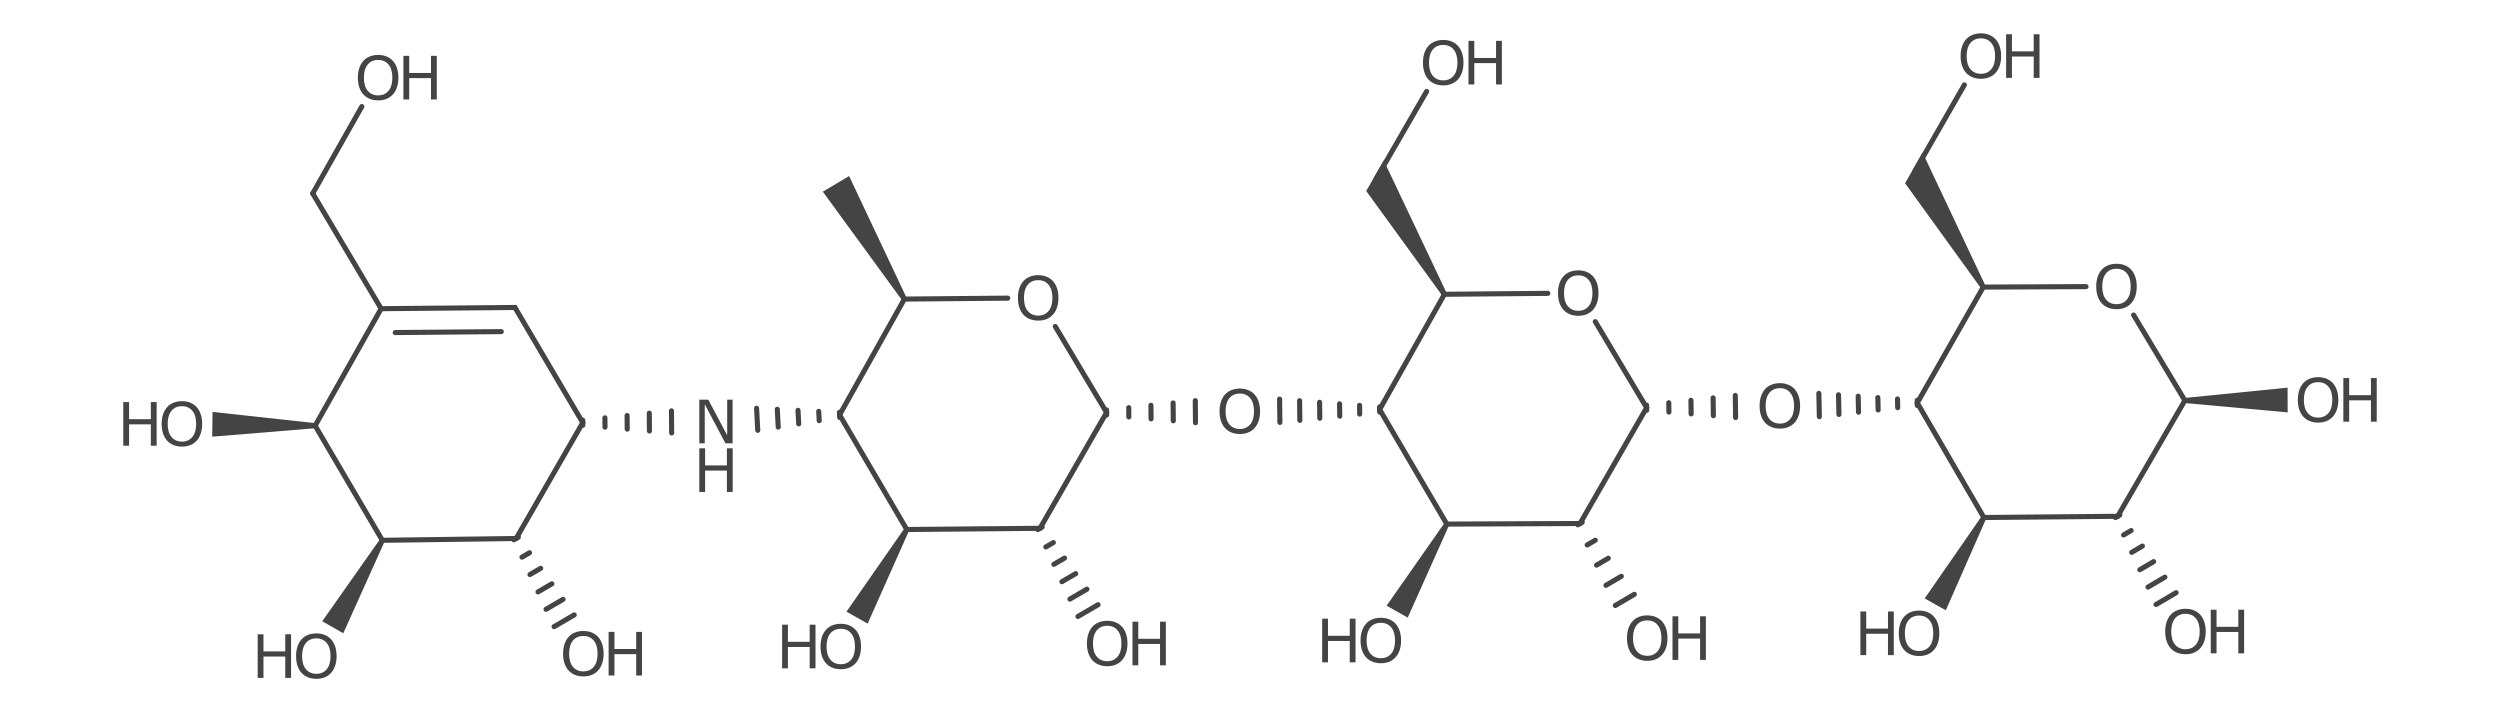 <?xml version="1.0" encoding="UTF-8"?>
<!DOCTYPE svg PUBLIC "-//W3C//DTD SVG 1.1//EN" "http://www.w3.org/Graphics/SVG/1.1/DTD/svg11.dtd">
<svg version="1.2" xmlns="http://www.w3.org/2000/svg" xmlns:xlink="http://www.w3.org/1999/xlink" x="0mm" y="0mm" width="337mm" height="96mm" viewBox="0 0 337 96">
<style type="text/css"><![CDATA[
text { font:12px Dialog; }
]]></style>
<line x1="185.972" y1="55.199" x2="194.707" y2="39.668" style="fill:none;stroke:rgb(68,68,68);stroke-width:0.687;stroke-linecap:round;stroke-linejoin:round" />
<line x1="185.976" y1="55.543" x2="185.968" y2="54.855" style="fill:none;stroke:rgb(68,68,68);stroke-width:0.687;stroke-linecap:round;stroke-linejoin:round" />
<line x1="183.287" y1="55.823" x2="183.272" y2="54.644" style="fill:none;stroke:rgb(68,68,68);stroke-width:0.687;stroke-linecap:round;stroke-linejoin:round" />
<line x1="180.598" y1="56.103" x2="180.576" y2="54.433" style="fill:none;stroke:rgb(68,68,68);stroke-width:0.687;stroke-linecap:round;stroke-linejoin:round" />
<line x1="177.908" y1="56.382" x2="177.881" y2="54.222" style="fill:none;stroke:rgb(68,68,68);stroke-width:0.687;stroke-linecap:round;stroke-linejoin:round" />
<line x1="175.219" y1="56.662" x2="175.185" y2="54.012" style="fill:none;stroke:rgb(68,68,68);stroke-width:0.687;stroke-linecap:round;stroke-linejoin:round" />
<line x1="172.529" y1="56.942" x2="172.489" y2="53.801" style="fill:none;stroke:rgb(68,68,68);stroke-width:0.687;stroke-linecap:round;stroke-linejoin:round" />
<line x1="185.972" y1="55.199" x2="195.031" y2="70.648" style="fill:none;stroke:rgb(68,68,68);stroke-width:0.687;stroke-linecap:round;stroke-linejoin:round" />
<line x1="194.707" y1="39.668" x2="208.64" y2="39.543" style="fill:none;stroke:rgb(68,68,68);stroke-width:0.687;stroke-linecap:round;stroke-linejoin:round" />
<path d="M194.412,39.844 L195.003,39.493 L186.534,21.637 L185.285,23.801 L184.163,25.745 Z" style="fill:rgb(68,68,68);stroke:none" />
<line x1="149.165" y1="55.259" x2="149.171" y2="55.946" style="fill:none;stroke:rgb(68,68,68);stroke-width:0.687;stroke-linecap:round;stroke-linejoin:round" />
<line x1="152.155" y1="54.945" x2="152.166" y2="56.205" style="fill:none;stroke:rgb(68,68,68);stroke-width:0.687;stroke-linecap:round;stroke-linejoin:round" />
<line x1="155.145" y1="54.632" x2="155.162" y2="56.465" style="fill:none;stroke:rgb(68,68,68);stroke-width:0.687;stroke-linecap:round;stroke-linejoin:round" />
<line x1="158.135" y1="54.319" x2="158.157" y2="56.724" style="fill:none;stroke:rgb(68,68,68);stroke-width:0.687;stroke-linecap:round;stroke-linejoin:round" />
<line x1="161.125" y1="54.005" x2="161.152" y2="56.984" style="fill:none;stroke:rgb(68,68,68);stroke-width:0.687;stroke-linecap:round;stroke-linejoin:round" />
<line x1="195.031" y1="70.648" x2="212.987" y2="70.568" style="fill:none;stroke:rgb(68,68,68);stroke-width:0.687;stroke-linecap:round;stroke-linejoin:round" />
<path d="M195.33,70.817 L194.732,70.478 L186.916,81.644 L188.339,82.451 L189.762,83.258 Z" style="fill:rgb(68,68,68);stroke:none" />
<line x1="215.045" y1="43.359" x2="221.967" y2="54.957" style="fill:none;stroke:rgb(68,68,68);stroke-width:0.687;stroke-linecap:round;stroke-linejoin:round" />
<line x1="185.486" y1="24.14" x2="192.307" y2="12.325" style="fill:none;stroke:rgb(68,68,68);stroke-width:0.687;stroke-linecap:round;stroke-linejoin:round" />
<line x1="149.168" y1="55.602" x2="140.191" y2="71.215" style="fill:none;stroke:rgb(68,68,68);stroke-width:0.687;stroke-linecap:round;stroke-linejoin:round" />
<line x1="149.168" y1="55.602" x2="142.247" y2="44.007" style="fill:none;stroke:rgb(68,68,68);stroke-width:0.687;stroke-linecap:round;stroke-linejoin:round" />
<line x1="213.284" y1="70.394" x2="212.691" y2="70.742" style="fill:none;stroke:rgb(68,68,68);stroke-width:0.687;stroke-linecap:round;stroke-linejoin:round" />
<line x1="215.041" y1="72.824" x2="213.954" y2="73.461" style="fill:none;stroke:rgb(68,68,68);stroke-width:0.687;stroke-linecap:round;stroke-linejoin:round" />
<line x1="216.798" y1="75.254" x2="215.216" y2="76.181" style="fill:none;stroke:rgb(68,68,68);stroke-width:0.687;stroke-linecap:round;stroke-linejoin:round" />
<line x1="218.554" y1="77.684" x2="216.479" y2="78.901" style="fill:none;stroke:rgb(68,68,68);stroke-width:0.687;stroke-linecap:round;stroke-linejoin:round" />
<line x1="220.311" y1="80.114" x2="217.742" y2="81.62" style="fill:none;stroke:rgb(68,68,68);stroke-width:0.687;stroke-linecap:round;stroke-linejoin:round" />
<line x1="221.962" y1="54.614" x2="221.971" y2="55.301" style="fill:none;stroke:rgb(68,68,68);stroke-width:0.687;stroke-linecap:round;stroke-linejoin:round" />
<line x1="224.951" y1="54.287" x2="224.968" y2="55.547" style="fill:none;stroke:rgb(68,68,68);stroke-width:0.687;stroke-linecap:round;stroke-linejoin:round" />
<line x1="227.94" y1="53.96" x2="227.965" y2="55.792" style="fill:none;stroke:rgb(68,68,68);stroke-width:0.687;stroke-linecap:round;stroke-linejoin:round" />
<line x1="230.928" y1="53.633" x2="230.961" y2="56.038" style="fill:none;stroke:rgb(68,68,68);stroke-width:0.687;stroke-linecap:round;stroke-linejoin:round" />
<line x1="233.917" y1="53.306" x2="233.958" y2="56.284" style="fill:none;stroke:rgb(68,68,68);stroke-width:0.687;stroke-linecap:round;stroke-linejoin:round" />
<line x1="140.191" y1="71.215" x2="122.232" y2="71.377" style="fill:none;stroke:rgb(68,68,68);stroke-width:0.687;stroke-linecap:round;stroke-linejoin:round" />
<line x1="140.488" y1="71.042" x2="139.894" y2="71.389" style="fill:none;stroke:rgb(68,68,68);stroke-width:0.687;stroke-linecap:round;stroke-linejoin:round" />
<line x1="141.994" y1="73.137" x2="140.976" y2="73.731" style="fill:none;stroke:rgb(68,68,68);stroke-width:0.687;stroke-linecap:round;stroke-linejoin:round" />
<line x1="143.5" y1="75.232" x2="142.058" y2="76.073" style="fill:none;stroke:rgb(68,68,68);stroke-width:0.687;stroke-linecap:round;stroke-linejoin:round" />
<line x1="145.006" y1="77.326" x2="143.14" y2="78.415" style="fill:none;stroke:rgb(68,68,68);stroke-width:0.687;stroke-linecap:round;stroke-linejoin:round" />
<line x1="146.513" y1="79.421" x2="144.223" y2="80.757" style="fill:none;stroke:rgb(68,68,68);stroke-width:0.687;stroke-linecap:round;stroke-linejoin:round" />
<line x1="148.019" y1="81.516" x2="145.305" y2="83.099" style="fill:none;stroke:rgb(68,68,68);stroke-width:0.687;stroke-linecap:round;stroke-linejoin:round" />
<line x1="135.841" y1="40.19" x2="121.909" y2="40.315" style="fill:none;stroke:rgb(68,68,68);stroke-width:0.687;stroke-linecap:round;stroke-linejoin:round" />
<line x1="258.452" y1="54.654" x2="258.437" y2="53.966" style="fill:none;stroke:rgb(68,68,68);stroke-width:0.687;stroke-linecap:round;stroke-linejoin:round" />
<line x1="255.811" y1="54.957" x2="255.786" y2="53.779" style="fill:none;stroke:rgb(68,68,68);stroke-width:0.687;stroke-linecap:round;stroke-linejoin:round" />
<line x1="253.171" y1="55.26" x2="253.135" y2="53.591" style="fill:none;stroke:rgb(68,68,68);stroke-width:0.687;stroke-linecap:round;stroke-linejoin:round" />
<line x1="250.53" y1="55.563" x2="250.483" y2="53.403" style="fill:none;stroke:rgb(68,68,68);stroke-width:0.687;stroke-linecap:round;stroke-linejoin:round" />
<line x1="247.89" y1="55.866" x2="247.832" y2="53.215" style="fill:none;stroke:rgb(68,68,68);stroke-width:0.687;stroke-linecap:round;stroke-linejoin:round" />
<line x1="245.249" y1="56.169" x2="245.181" y2="53.027" style="fill:none;stroke:rgb(68,68,68);stroke-width:0.687;stroke-linecap:round;stroke-linejoin:round" />
<line x1="122.232" y1="71.377" x2="113.173" y2="55.926" style="fill:none;stroke:rgb(68,68,68);stroke-width:0.687;stroke-linecap:round;stroke-linejoin:round" />
<path d="M122.532,71.546 L121.933,71.208 L114.105,82.451 L115.532,83.256 L116.958,84.061 Z" style="fill:rgb(68,68,68);stroke:none" />
<path d="M121.613,40.491 L122.204,40.14 L114.461,23.732 L112.688,24.785 L110.915,25.837 Z" style="fill:rgb(68,68,68);stroke:none" />
<line x1="258.445" y1="54.31" x2="267.344" y2="38.699" style="fill:none;stroke:rgb(68,68,68);stroke-width:0.687;stroke-linecap:round;stroke-linejoin:round" />
<line x1="258.445" y1="54.31" x2="267.424" y2="69.759" style="fill:none;stroke:rgb(68,68,68);stroke-width:0.687;stroke-linecap:round;stroke-linejoin:round" />
<line x1="113.192" y1="56.269" x2="113.155" y2="55.583" style="fill:none;stroke:rgb(68,68,68);stroke-width:0.687;stroke-linecap:round;stroke-linejoin:round" />
<line x1="110.43" y1="56.704" x2="110.363" y2="55.446" style="fill:none;stroke:rgb(68,68,68);stroke-width:0.687;stroke-linecap:round;stroke-linejoin:round" />
<line x1="107.668" y1="57.138" x2="107.57" y2="55.308" style="fill:none;stroke:rgb(68,68,68);stroke-width:0.687;stroke-linecap:round;stroke-linejoin:round" />
<line x1="104.907" y1="57.573" x2="104.778" y2="55.171" style="fill:none;stroke:rgb(68,68,68);stroke-width:0.687;stroke-linecap:round;stroke-linejoin:round" />
<line x1="102.145" y1="58.007" x2="101.986" y2="55.033" style="fill:none;stroke:rgb(68,68,68);stroke-width:0.687;stroke-linecap:round;stroke-linejoin:round" />
<line x1="267.344" y1="38.699" x2="281.194" y2="38.636" style="fill:none;stroke:rgb(68,68,68);stroke-width:0.687;stroke-linecap:round;stroke-linejoin:round" />
<path d="M267.048,38.874 L267.64,38.525 L259.166,20.571 L257.92,22.746 L256.801,24.699 Z" style="fill:rgb(68,68,68);stroke:none" />
<line x1="267.424" y1="69.759" x2="285.462" y2="69.597" style="fill:none;stroke:rgb(68,68,68);stroke-width:0.687;stroke-linecap:round;stroke-linejoin:round" />
<path d="M267.724,69.927 L267.124,69.591 L259.446,80.672 L260.871,81.469 L262.296,82.266 Z" style="fill:rgb(68,68,68);stroke:none" />
<line x1="78.552" y1="56.636" x2="78.559" y2="57.323" style="fill:none;stroke:rgb(68,68,68);stroke-width:0.687;stroke-linecap:round;stroke-linejoin:round" />
<line x1="81.542" y1="56.322" x2="81.554" y2="57.582" style="fill:none;stroke:rgb(68,68,68);stroke-width:0.687;stroke-linecap:round;stroke-linejoin:round" />
<line x1="84.533" y1="56.009" x2="84.549" y2="57.842" style="fill:none;stroke:rgb(68,68,68);stroke-width:0.687;stroke-linecap:round;stroke-linejoin:round" />
<line x1="87.523" y1="55.696" x2="87.544" y2="58.101" style="fill:none;stroke:rgb(68,68,68);stroke-width:0.687;stroke-linecap:round;stroke-linejoin:round" />
<line x1="90.513" y1="55.382" x2="90.54" y2="58.361" style="fill:none;stroke:rgb(68,68,68);stroke-width:0.687;stroke-linecap:round;stroke-linejoin:round" />
<line x1="287.61" y1="42.466" x2="294.521" y2="53.986" style="fill:none;stroke:rgb(68,68,68);stroke-width:0.687;stroke-linecap:round;stroke-linejoin:round" />
<line x1="258.121" y1="23.086" x2="264.795" y2="11.442" style="fill:none;stroke:rgb(68,68,68);stroke-width:0.687;stroke-linecap:round;stroke-linejoin:round" />
<line x1="285.759" y1="69.423" x2="285.166" y2="69.771" style="fill:none;stroke:rgb(68,68,68);stroke-width:0.687;stroke-linecap:round;stroke-linejoin:round" />
<line x1="287.276" y1="71.517" x2="286.26" y2="72.114" style="fill:none;stroke:rgb(68,68,68);stroke-width:0.687;stroke-linecap:round;stroke-linejoin:round" />
<line x1="288.793" y1="73.611" x2="287.354" y2="74.457" style="fill:none;stroke:rgb(68,68,68);stroke-width:0.687;stroke-linecap:round;stroke-linejoin:round" />
<line x1="290.31" y1="75.705" x2="288.448" y2="76.801" style="fill:none;stroke:rgb(68,68,68);stroke-width:0.687;stroke-linecap:round;stroke-linejoin:round" />
<line x1="291.827" y1="77.799" x2="289.542" y2="79.144" style="fill:none;stroke:rgb(68,68,68);stroke-width:0.687;stroke-linecap:round;stroke-linejoin:round" />
<line x1="293.344" y1="79.894" x2="290.636" y2="81.487" style="fill:none;stroke:rgb(68,68,68);stroke-width:0.687;stroke-linecap:round;stroke-linejoin:round" />
<line x1="78.555" y1="56.979" x2="69.414" y2="41.448" style="fill:none;stroke:rgb(68,68,68);stroke-width:0.687;stroke-linecap:round;stroke-linejoin:round" />
<line x1="78.555" y1="56.979" x2="69.576" y2="72.59" style="fill:none;stroke:rgb(68,68,68);stroke-width:0.687;stroke-linecap:round;stroke-linejoin:round" />
<path d="M294.52,53.643 L294.523,54.33 L308.379,55.592 L308.371,53.923 L308.364,52.254 Z" style="fill:rgb(68,68,68);stroke:none" />
<line x1="69.414" y1="41.448" x2="51.378" y2="41.61" style="fill:none;stroke:rgb(68,68,68);stroke-width:0.687;stroke-linecap:round;stroke-linejoin:round" />
<line x1="67.574" y1="44.701" x2="53.277" y2="44.829" style="fill:none;stroke:rgb(68,68,68);stroke-width:0.687;stroke-linecap:round;stroke-linejoin:round" />
<line x1="69.576" y1="72.59" x2="51.54" y2="72.832" style="fill:none;stroke:rgb(68,68,68);stroke-width:0.687;stroke-linecap:round;stroke-linejoin:round" />
<line x1="69.873" y1="72.417" x2="69.279" y2="72.763" style="fill:none;stroke:rgb(68,68,68);stroke-width:0.687;stroke-linecap:round;stroke-linejoin:round" />
<line x1="71.379" y1="74.511" x2="70.361" y2="75.105" style="fill:none;stroke:rgb(68,68,68);stroke-width:0.687;stroke-linecap:round;stroke-linejoin:round" />
<line x1="72.885" y1="76.606" x2="71.443" y2="77.447" style="fill:none;stroke:rgb(68,68,68);stroke-width:0.687;stroke-linecap:round;stroke-linejoin:round" />
<line x1="74.391" y1="78.701" x2="72.526" y2="79.789" style="fill:none;stroke:rgb(68,68,68);stroke-width:0.687;stroke-linecap:round;stroke-linejoin:round" />
<line x1="75.898" y1="80.795" x2="73.608" y2="82.131" style="fill:none;stroke:rgb(68,68,68);stroke-width:0.687;stroke-linecap:round;stroke-linejoin:round" />
<line x1="77.404" y1="82.89" x2="74.69" y2="84.473" style="fill:none;stroke:rgb(68,68,68);stroke-width:0.687;stroke-linecap:round;stroke-linejoin:round" />
<line x1="51.378" y1="41.61" x2="42.479" y2="57.383" style="fill:none;stroke:rgb(68,68,68);stroke-width:0.687;stroke-linecap:round;stroke-linejoin:round" />
<line x1="51.378" y1="41.61" x2="42.155" y2="26.079" style="fill:none;stroke:rgb(68,68,68);stroke-width:0.687;stroke-linecap:round;stroke-linejoin:round" />
<path d="M51.839,73.002 L51.241,72.661 L43.436,83.747 L44.855,84.557 L46.275,85.366 Z" style="fill:rgb(68,68,68);stroke:none" />
<path d="M42.474,57.726 L42.483,57.039 L28.651,55.528 L28.628,57.196 L28.606,58.865 Z" style="fill:rgb(68,68,68);stroke:none" />
<line x1="42.155" y1="26.079" x2="48.772" y2="14.364" style="fill:none;stroke:rgb(68,68,68);stroke-width:0.687;stroke-linecap:round;stroke-linejoin:round" />
<line x1="212.987" y1="70.568" x2="221.967" y2="54.957" style="fill:none;stroke:rgb(68,68,68);stroke-width:0.687;stroke-linecap:round;stroke-linejoin:round" />
<line x1="121.909" y1="40.315" x2="113.173" y2="55.926" style="fill:none;stroke:rgb(68,68,68);stroke-width:0.687;stroke-linecap:round;stroke-linejoin:round" />
<line x1="285.462" y1="69.597" x2="294.521" y2="53.986" style="fill:none;stroke:rgb(68,68,68);stroke-width:0.687;stroke-linecap:round;stroke-linejoin:round" />
<line x1="51.54" y1="72.832" x2="42.479" y2="57.383" style="fill:none;stroke:rgb(68,68,68);stroke-width:0.687;stroke-linecap:round;stroke-linejoin:round" />
<path d="M169.113,53.175 Q169.473,53.57 169.664,54.143 Q169.856,54.716 169.856,55.443 Q169.856,56.169 169.66,56.744 Q169.465,57.319 169.113,57.702 Q168.75,58.101 168.254,58.302 Q167.758,58.504 167.122,58.504 Q166.502,58.504 165.994,58.299 Q165.487,58.093 165.131,57.702 Q164.776,57.311 164.584,56.742 Q164.393,56.173 164.393,55.443 Q164.393,54.724 164.582,54.153 Q164.772,53.582 165.135,53.175 Q165.483,52.788 165.998,52.583 Q166.514,52.377 167.122,52.377 Q167.754,52.377 168.258,52.585 Q168.762,52.792 169.113,53.175 Z M169.042,55.443 Q169.042,54.297 168.529,53.675 Q168.015,53.053 167.126,53.053 Q166.23,53.053 165.718,53.675 Q165.206,54.297 165.206,55.443 Q165.206,56.6 165.728,57.214 Q166.249,57.828 167.126,57.828 Q168.003,57.828 168.523,57.214 Q169.042,56.6 169.042,55.443 Z" style="fill:rgb(68,68,68);stroke:none" />
<path d="M214.735,37.241 Q215.094,37.636 215.286,38.209 Q215.477,38.781 215.477,39.508 Q215.477,40.235 215.282,40.81 Q215.086,41.385 214.735,41.768 Q214.371,42.167 213.875,42.368 Q213.38,42.57 212.744,42.57 Q212.124,42.57 211.616,42.364 Q211.108,42.159 210.753,41.768 Q210.397,41.377 210.206,40.808 Q210.014,40.239 210.014,39.508 Q210.014,38.789 210.204,38.218 Q210.393,37.648 210.757,37.241 Q211.104,36.854 211.62,36.648 Q212.135,36.443 212.744,36.443 Q213.376,36.443 213.879,36.65 Q214.383,36.858 214.735,37.241 Z M214.664,39.508 Q214.664,38.363 214.15,37.74 Q213.636,37.118 212.748,37.118 Q211.851,37.118 211.339,37.74 Q210.828,38.363 210.828,39.508 Q210.828,40.666 211.349,41.28 Q211.871,41.894 212.748,41.894 Q213.625,41.894 214.144,41.28 Q214.664,40.666 214.664,39.508 Z" style="fill:rgb(68,68,68);stroke:none" />
<path d="M188.123,84.075 Q188.482,84.47 188.674,85.043 Q188.865,85.616 188.865,86.342 Q188.865,87.069 188.67,87.644 Q188.474,88.219 188.123,88.602 Q187.759,89.001 187.264,89.202 Q186.768,89.404 186.132,89.404 Q185.512,89.404 185.004,89.198 Q184.496,88.993 184.141,88.602 Q183.785,88.211 183.594,87.642 Q183.402,87.073 183.402,86.342 Q183.402,85.623 183.592,85.053 Q183.781,84.482 184.145,84.075 Q184.492,83.688 185.008,83.482 Q185.523,83.277 186.132,83.277 Q186.764,83.277 187.267,83.484 Q187.771,83.692 188.123,84.075 Z M188.052,86.342 Q188.052,85.197 187.538,84.575 Q187.025,83.953 186.136,83.953 Q185.239,83.953 184.728,84.575 Q184.216,85.197 184.216,86.342 Q184.216,87.5 184.737,88.114 Q185.259,88.728 186.136,88.728 Q187.013,88.728 187.532,88.114 Q188.052,87.5 188.052,86.342 Z" style="fill:rgb(68,68,68);stroke:none" />
<path d="M182.727,89.281 L181.945,89.281 L181.945,86.402 L179.01,86.402 L179.01,89.281 L178.228,89.281 L178.228,83.399 L179.01,83.399 L179.01,85.706 L181.945,85.706 L181.945,83.399 L182.727,83.399 Z" style="fill:rgb(68,68,68);stroke:none" />
<path d="M196.534,6.181 Q196.894,6.576 197.085,7.149 Q197.277,7.722 197.277,8.449 Q197.277,9.176 197.081,9.75 Q196.886,10.325 196.534,10.708 Q196.171,11.107 195.675,11.309 Q195.179,11.51 194.543,11.51 Q193.923,11.51 193.416,11.305 Q192.908,11.099 192.553,10.708 Q192.197,10.317 192.005,9.748 Q191.814,9.18 191.814,8.449 Q191.814,7.73 192.003,7.159 Q192.193,6.588 192.557,6.181 Q192.904,5.794 193.42,5.589 Q193.935,5.383 194.543,5.383 Q195.176,5.383 195.679,5.591 Q196.183,5.798 196.534,6.181 Z M196.463,8.449 Q196.463,7.303 195.95,6.681 Q195.436,6.059 194.547,6.059 Q193.651,6.059 193.139,6.681 Q192.628,7.303 192.628,8.449 Q192.628,9.606 193.149,10.22 Q193.67,10.835 194.547,10.835 Q195.424,10.835 195.944,10.22 Q196.463,9.606 196.463,8.449 Z" style="fill:rgb(68,68,68);stroke:none" />
<path d="M202.451,11.388 L201.669,11.388 L201.669,8.508 L198.734,8.508 L198.734,11.388 L197.952,11.388 L197.952,5.506 L198.734,5.506 L198.734,7.813 L201.669,7.813 L201.669,5.506 L202.451,5.506 Z" style="fill:rgb(68,68,68);stroke:none" />
<path d="M141.936,37.888 Q142.295,38.283 142.487,38.856 Q142.679,39.429 142.679,40.156 Q142.679,40.882 142.483,41.457 Q142.287,42.032 141.936,42.415 Q141.573,42.814 141.077,43.016 Q140.581,43.217 139.945,43.217 Q139.325,43.217 138.817,43.012 Q138.31,42.806 137.954,42.415 Q137.599,42.024 137.407,41.455 Q137.215,40.886 137.215,40.156 Q137.215,39.437 137.405,38.866 Q137.595,38.295 137.958,37.888 Q138.306,37.501 138.821,37.296 Q139.337,37.09 139.945,37.09 Q140.577,37.09 141.081,37.298 Q141.584,37.505 141.936,37.888 Z M141.865,40.156 Q141.865,39.01 141.351,38.388 Q140.838,37.766 139.949,37.766 Q139.052,37.766 138.541,38.388 Q138.029,39.01 138.029,40.156 Q138.029,41.313 138.551,41.927 Q139.072,42.542 139.949,42.542 Q140.826,42.542 141.345,41.927 Q141.865,41.313 141.865,40.156 Z" style="fill:rgb(68,68,68);stroke:none" />
<path d="M224.035,83.751 Q224.395,84.146 224.586,84.719 Q224.778,85.292 224.778,86.019 Q224.778,86.746 224.582,87.32 Q224.387,87.895 224.035,88.278 Q223.672,88.677 223.176,88.879 Q222.68,89.08 222.044,89.08 Q221.424,89.08 220.917,88.875 Q220.409,88.669 220.054,88.278 Q219.698,87.887 219.506,87.318 Q219.315,86.749 219.315,86.019 Q219.315,85.3 219.504,84.729 Q219.694,84.158 220.057,83.751 Q220.405,83.364 220.921,83.159 Q221.436,82.953 222.044,82.953 Q222.676,82.953 223.18,83.161 Q223.684,83.368 224.035,83.751 Z M223.964,86.019 Q223.964,84.873 223.451,84.251 Q222.937,83.629 222.048,83.629 Q221.152,83.629 220.64,84.251 Q220.129,84.873 220.129,86.019 Q220.129,87.176 220.65,87.79 Q221.171,88.405 222.048,88.405 Q222.925,88.405 223.445,87.79 Q223.964,87.176 223.964,86.019 Z" style="fill:rgb(68,68,68);stroke:none" />
<path d="M229.952,88.958 L229.17,88.958 L229.17,86.078 L226.235,86.078 L226.235,88.958 L225.453,88.958 L225.453,83.076 L226.235,83.076 L226.235,85.383 L229.17,85.383 L229.17,83.076 L229.952,83.076 Z" style="fill:rgb(68,68,68);stroke:none" />
<path d="M241.912,52.448 Q242.271,52.843 242.463,53.416 Q242.655,53.989 242.655,54.715 Q242.655,55.442 242.459,56.017 Q242.263,56.592 241.912,56.975 Q241.548,57.374 241.053,57.575 Q240.557,57.777 239.921,57.777 Q239.301,57.777 238.793,57.571 Q238.286,57.366 237.93,56.975 Q237.575,56.584 237.383,56.015 Q237.191,55.446 237.191,54.715 Q237.191,53.996 237.381,53.426 Q237.571,52.855 237.934,52.448 Q238.282,52.061 238.797,51.855 Q239.313,51.65 239.921,51.65 Q240.553,51.65 241.057,51.857 Q241.56,52.065 241.912,52.448 Z M241.841,54.715 Q241.841,53.57 241.327,52.948 Q240.814,52.325 239.925,52.325 Q239.028,52.325 238.517,52.948 Q238.005,53.57 238.005,54.715 Q238.005,55.873 238.527,56.487 Q239.048,57.101 239.925,57.101 Q240.802,57.101 241.321,56.487 Q241.841,55.873 241.841,54.715 Z" style="fill:rgb(68,68,68);stroke:none" />
<path d="M151.239,84.478 Q151.598,84.873 151.79,85.446 Q151.982,86.019 151.982,86.746 Q151.982,87.473 151.786,88.047 Q151.591,88.622 151.239,89.005 Q150.876,89.404 150.38,89.606 Q149.884,89.807 149.248,89.807 Q148.628,89.807 148.12,89.602 Q147.613,89.396 147.257,89.005 Q146.902,88.614 146.71,88.045 Q146.518,87.477 146.518,86.746 Q146.518,86.027 146.708,85.456 Q146.898,84.885 147.261,84.478 Q147.609,84.091 148.124,83.886 Q148.64,83.68 149.248,83.68 Q149.88,83.68 150.384,83.888 Q150.887,84.095 151.239,84.478 Z M151.168,86.746 Q151.168,85.6 150.654,84.978 Q150.141,84.356 149.252,84.356 Q148.355,84.356 147.844,84.978 Q147.332,85.6 147.332,86.746 Q147.332,87.903 147.854,88.518 Q148.375,89.132 149.252,89.132 Q150.129,89.132 150.648,88.518 Q151.168,87.903 151.168,86.746 Z" style="fill:rgb(68,68,68);stroke:none" />
<path d="M157.156,89.685 L156.374,89.685 L156.374,86.805 L153.439,86.805 L153.439,89.685 L152.656,89.685 L152.656,83.803 L153.439,83.803 L153.439,86.11 L156.374,86.11 L156.374,83.803 L157.156,83.803 Z" style="fill:rgb(68,68,68);stroke:none" />
<path d="M115.324,84.884 Q115.683,85.279 115.875,85.852 Q116.067,86.425 116.067,87.152 Q116.067,87.878 115.871,88.453 Q115.676,89.028 115.324,89.411 Q114.961,89.81 114.465,90.012 Q113.969,90.213 113.333,90.213 Q112.713,90.213 112.205,90.008 Q111.698,89.802 111.342,89.411 Q110.987,89.02 110.795,88.451 Q110.604,87.882 110.604,87.152 Q110.604,86.433 110.793,85.862 Q110.983,85.291 111.346,84.884 Q111.694,84.497 112.209,84.292 Q112.725,84.086 113.333,84.086 Q113.965,84.086 114.469,84.294 Q114.972,84.501 115.324,84.884 Z M115.253,87.152 Q115.253,86.006 114.739,85.384 Q114.226,84.762 113.337,84.762 Q112.44,84.762 111.929,85.384 Q111.417,86.006 111.417,87.152 Q111.417,88.309 111.939,88.923 Q112.46,89.538 113.337,89.538 Q114.214,89.538 114.733,88.923 Q115.253,88.309 115.253,87.152 Z" style="fill:rgb(68,68,68);stroke:none" />
<path d="M109.929,90.091 L109.146,90.091 L109.146,87.211 L106.211,87.211 L106.211,90.091 L105.429,90.091 L105.429,84.209 L106.211,84.209 L106.211,86.516 L109.146,86.516 L109.146,84.209 L109.929,84.209 Z" style="fill:rgb(68,68,68);stroke:none" />
<path d="M98.755,59.758 L97.788,59.758 L94.999,54.497 L94.999,59.758 L94.268,59.758 L94.268,53.877 L95.481,53.877 L98.025,58.68 L98.025,53.877 L98.755,53.877 Z" style="fill:rgb(68,68,68);stroke:none" />
<path d="M98.767,66.315 L97.985,66.315 L97.985,63.435 L95.05,63.435 L95.05,66.315 L94.268,66.315 L94.268,60.433 L95.05,60.433 L95.05,62.74 L97.985,62.74 L97.985,60.433 L98.767,60.433 Z" style="fill:rgb(68,68,68);stroke:none" />
<path d="M287.289,36.352 Q287.649,36.747 287.84,37.32 Q288.032,37.892 288.032,38.619 Q288.032,39.346 287.837,39.921 Q287.641,40.496 287.289,40.879 Q286.926,41.278 286.43,41.479 Q285.934,41.681 285.298,41.681 Q284.678,41.681 284.171,41.475 Q283.663,41.27 283.308,40.879 Q282.952,40.488 282.76,39.919 Q282.569,39.35 282.569,38.619 Q282.569,37.9 282.759,37.329 Q282.948,36.759 283.312,36.352 Q283.659,35.965 284.175,35.759 Q284.69,35.554 285.298,35.554 Q285.931,35.554 286.434,35.761 Q286.938,35.969 287.289,36.352 Z M287.218,38.619 Q287.218,37.474 286.705,36.851 Q286.191,36.229 285.302,36.229 Q284.406,36.229 283.894,36.851 Q283.383,37.474 283.383,38.619 Q283.383,39.777 283.904,40.391 Q284.426,41.005 285.302,41.005 Q286.179,41.005 286.699,40.391 Q287.218,39.777 287.218,38.619 Z" style="fill:rgb(68,68,68);stroke:none" />
<path d="M260.677,83.104 Q261.037,83.499 261.229,84.072 Q261.42,84.644 261.42,85.371 Q261.42,86.098 261.225,86.673 Q261.029,87.248 260.677,87.631 Q260.314,88.03 259.818,88.231 Q259.323,88.433 258.687,88.433 Q258.066,88.433 257.559,88.227 Q257.051,88.022 256.696,87.631 Q256.34,87.24 256.149,86.671 Q255.957,86.102 255.957,85.371 Q255.957,84.652 256.147,84.082 Q256.336,83.511 256.7,83.104 Q257.047,82.717 257.563,82.511 Q258.078,82.306 258.687,82.306 Q259.319,82.306 259.822,82.513 Q260.326,82.721 260.677,83.104 Z M260.606,85.371 Q260.606,84.226 260.093,83.604 Q259.579,82.981 258.691,82.981 Q257.794,82.981 257.282,83.604 Q256.771,84.226 256.771,85.371 Q256.771,86.529 257.292,87.143 Q257.814,87.757 258.691,87.757 Q259.567,87.757 260.087,87.143 Q260.606,86.529 260.606,85.371 Z" style="fill:rgb(68,68,68);stroke:none" />
<path d="M255.282,88.31 L254.5,88.31 L254.5,85.431 L251.565,85.431 L251.565,88.31 L250.783,88.31 L250.783,82.428 L251.565,82.428 L251.565,84.735 L254.5,84.735 L254.5,82.428 L255.282,82.428 Z" style="fill:rgb(68,68,68);stroke:none" />
<path d="M269.009,5.292 Q269.369,5.687 269.56,6.26 Q269.752,6.833 269.752,7.56 Q269.752,8.287 269.556,8.861 Q269.361,9.436 269.009,9.819 Q268.646,10.218 268.15,10.42 Q267.654,10.621 267.018,10.621 Q266.398,10.621 265.891,10.416 Q265.383,10.21 265.028,9.819 Q264.672,9.428 264.48,8.859 Q264.289,8.291 264.289,7.56 Q264.289,6.841 264.478,6.27 Q264.668,5.699 265.032,5.292 Q265.379,4.905 265.895,4.7 Q266.41,4.494 267.018,4.494 Q267.651,4.494 268.154,4.702 Q268.658,4.909 269.009,5.292 Z M268.938,7.56 Q268.938,6.414 268.425,5.792 Q267.911,5.17 267.022,5.17 Q266.126,5.17 265.614,5.792 Q265.103,6.414 265.103,7.56 Q265.103,8.717 265.624,9.331 Q266.145,9.946 267.022,9.946 Q267.899,9.946 268.419,9.331 Q268.938,8.717 268.938,7.56 Z" style="fill:rgb(68,68,68);stroke:none" />
<path d="M274.926,10.499 L274.144,10.499 L274.144,7.619 L271.209,7.619 L271.209,10.499 L270.427,10.499 L270.427,4.617 L271.209,4.617 L271.209,6.924 L274.144,6.924 L274.144,4.617 L274.926,4.617 Z" style="fill:rgb(68,68,68);stroke:none" />
<path d="M296.59,82.862 Q296.95,83.257 297.141,83.83 Q297.333,84.403 297.333,85.13 Q297.333,85.857 297.137,86.431 Q296.942,87.006 296.59,87.389 Q296.227,87.788 295.731,87.99 Q295.235,88.191 294.599,88.191 Q293.979,88.191 293.471,87.986 Q292.964,87.78 292.608,87.389 Q292.253,86.998 292.061,86.429 Q291.87,85.86 291.87,85.13 Q291.87,84.411 292.059,83.84 Q292.249,83.269 292.612,82.862 Q292.96,82.475 293.475,82.27 Q293.991,82.064 294.599,82.064 Q295.231,82.064 295.735,82.272 Q296.239,82.479 296.59,82.862 Z M296.519,85.13 Q296.519,83.984 296.005,83.362 Q295.492,82.74 294.603,82.74 Q293.706,82.74 293.195,83.362 Q292.683,83.984 292.683,85.13 Q292.683,86.287 293.205,86.901 Q293.726,87.516 294.603,87.516 Q295.48,87.516 296,86.901 Q296.519,86.287 296.519,85.13 Z" style="fill:rgb(68,68,68);stroke:none" />
<path d="M302.507,88.069 L301.725,88.069 L301.725,85.189 L298.79,85.189 L298.79,88.069 L298.008,88.069 L298.008,82.187 L298.79,82.187 L298.79,84.494 L301.725,84.494 L301.725,82.187 L302.507,82.187 Z" style="fill:rgb(68,68,68);stroke:none" />
<path d="M314.467,51.639 Q314.826,52.034 315.018,52.606 Q315.209,53.179 315.209,53.906 Q315.209,54.633 315.014,55.208 Q314.818,55.782 314.467,56.166 Q314.103,56.565 313.607,56.766 Q313.112,56.968 312.476,56.968 Q311.856,56.968 311.348,56.762 Q310.84,56.557 310.485,56.166 Q310.129,55.775 309.938,55.206 Q309.746,54.637 309.746,53.906 Q309.746,53.187 309.936,52.616 Q310.125,52.046 310.489,51.639 Q310.836,51.252 311.352,51.046 Q311.867,50.841 312.476,50.841 Q313.108,50.841 313.611,51.048 Q314.115,51.256 314.467,51.639 Z M314.396,53.906 Q314.396,52.761 313.882,52.138 Q313.368,51.516 312.48,51.516 Q311.583,51.516 311.071,52.138 Q310.56,52.761 310.56,53.906 Q310.56,55.064 311.081,55.678 Q311.603,56.292 312.48,56.292 Q313.357,56.292 313.876,55.678 Q314.396,55.064 314.396,53.906 Z" style="fill:rgb(68,68,68);stroke:none" />
<path d="M320.383,56.845 L319.601,56.845 L319.601,53.965 L316.666,53.965 L316.666,56.845 L315.884,56.845 L315.884,50.963 L316.666,50.963 L316.666,53.27 L319.601,53.27 L319.601,50.963 L320.383,50.963 Z" style="fill:rgb(68,68,68);stroke:none" />
<path d="M80.624,85.853 Q80.984,86.248 81.175,86.821 Q81.367,87.394 81.367,88.12 Q81.367,88.847 81.171,89.422 Q80.976,89.997 80.624,90.38 Q80.261,90.779 79.765,90.98 Q79.269,91.182 78.633,91.182 Q78.013,91.182 77.505,90.976 Q76.998,90.771 76.642,90.38 Q76.287,89.989 76.095,89.42 Q75.904,88.851 75.904,88.12 Q75.904,87.401 76.093,86.831 Q76.283,86.26 76.646,85.853 Q76.994,85.466 77.509,85.26 Q78.025,85.055 78.633,85.055 Q79.265,85.055 79.769,85.262 Q80.273,85.47 80.624,85.853 Z M80.553,88.12 Q80.553,86.975 80.039,86.353 Q79.526,85.731 78.637,85.731 Q77.74,85.731 77.229,86.353 Q76.717,86.975 76.717,88.12 Q76.717,89.278 77.239,89.892 Q77.76,90.506 78.637,90.506 Q79.514,90.506 80.034,89.892 Q80.553,89.278 80.553,88.12 Z" style="fill:rgb(68,68,68);stroke:none" />
<path d="M86.541,91.059 L85.759,91.059 L85.759,88.18 L82.824,88.18 L82.824,91.059 L82.042,91.059 L82.042,85.178 L82.824,85.178 L82.824,87.484 L85.759,87.484 L85.759,85.178 L86.541,85.178 Z" style="fill:rgb(68,68,68);stroke:none" />
<path d="M44.629,86.177 Q44.989,86.572 45.18,87.145 Q45.372,87.717 45.372,88.444 Q45.372,89.171 45.176,89.746 Q44.981,90.32 44.629,90.704 Q44.266,91.103 43.77,91.304 Q43.274,91.506 42.638,91.506 Q42.018,91.506 41.511,91.3 Q41.003,91.095 40.648,90.704 Q40.292,90.313 40.1,89.744 Q39.909,89.175 39.909,88.444 Q39.909,87.725 40.098,87.154 Q40.288,86.584 40.652,86.177 Q40.999,85.79 41.515,85.584 Q42.03,85.379 42.638,85.379 Q43.271,85.379 43.774,85.586 Q44.278,85.794 44.629,86.177 Z M44.558,88.444 Q44.558,87.299 44.045,86.676 Q43.531,86.054 42.642,86.054 Q41.746,86.054 41.234,86.676 Q40.723,87.299 40.723,88.444 Q40.723,89.602 41.244,90.216 Q41.765,90.83 42.642,90.83 Q43.519,90.83 44.039,90.216 Q44.558,89.602 44.558,88.444 Z" style="fill:rgb(68,68,68);stroke:none" />
<path d="M39.234,91.383 L38.452,91.383 L38.452,88.503 L35.517,88.503 L35.517,91.383 L34.735,91.383 L34.735,85.501 L35.517,85.501 L35.517,87.808 L38.452,87.808 L38.452,85.501 L39.234,85.501 Z" style="fill:rgb(68,68,68);stroke:none" />
<path d="M26.511,54.876 Q26.871,55.271 27.062,55.844 Q27.254,56.416 27.254,57.143 Q27.254,57.87 27.058,58.445 Q26.863,59.02 26.511,59.403 Q26.148,59.802 25.652,60.003 Q25.156,60.205 24.52,60.205 Q23.9,60.205 23.393,59.999 Q22.885,59.794 22.529,59.403 Q22.174,59.012 21.982,58.443 Q21.791,57.874 21.791,57.143 Q21.791,56.424 21.98,55.853 Q22.17,55.283 22.533,54.876 Q22.881,54.489 23.396,54.283 Q23.912,54.078 24.52,54.078 Q25.152,54.078 25.656,54.285 Q26.16,54.493 26.511,54.876 Z M26.44,57.143 Q26.44,55.998 25.927,55.375 Q25.413,54.753 24.524,54.753 Q23.628,54.753 23.116,55.375 Q22.604,55.998 22.604,57.143 Q22.604,58.301 23.126,58.915 Q23.647,59.529 24.524,59.529 Q25.401,59.529 25.921,58.915 Q26.44,58.301 26.44,57.143 Z" style="fill:rgb(68,68,68);stroke:none" />
<path d="M21.116,60.082 L20.334,60.082 L20.334,57.202 L17.399,57.202 L17.399,60.082 L16.617,60.082 L16.617,54.2 L17.399,54.2 L17.399,56.507 L20.334,56.507 L20.334,54.2 L21.116,54.2 Z" style="fill:rgb(68,68,68);stroke:none" />
<path d="M52.961,8.203 Q53.321,8.598 53.512,9.171 Q53.704,9.744 53.704,10.471 Q53.704,11.198 53.508,11.772 Q53.313,12.347 52.961,12.73 Q52.598,13.129 52.102,13.331 Q51.606,13.532 50.97,13.532 Q50.35,13.532 49.843,13.327 Q49.335,13.121 48.979,12.73 Q48.624,12.339 48.432,11.77 Q48.241,11.202 48.241,10.471 Q48.241,9.752 48.43,9.181 Q48.62,8.61 48.983,8.203 Q49.331,7.816 49.847,7.611 Q50.362,7.405 50.97,7.405 Q51.602,7.405 52.106,7.613 Q52.61,7.82 52.961,8.203 Z M52.89,10.471 Q52.89,9.325 52.377,8.703 Q51.863,8.081 50.974,8.081 Q50.078,8.081 49.566,8.703 Q49.055,9.325 49.055,10.471 Q49.055,11.628 49.576,12.242 Q50.097,12.857 50.974,12.857 Q51.851,12.857 52.371,12.242 Q52.89,11.628 52.89,10.471 Z" style="fill:rgb(68,68,68);stroke:none" />
<path d="M58.878,13.41 L58.096,13.41 L58.096,10.53 L55.161,10.53 L55.161,13.41 L54.379,13.41 L54.379,7.528 L55.161,7.528 L55.161,9.835 L58.096,9.835 L58.096,7.528 L58.878,7.528 Z" style="fill:rgb(68,68,68);stroke:none" />
</svg>
